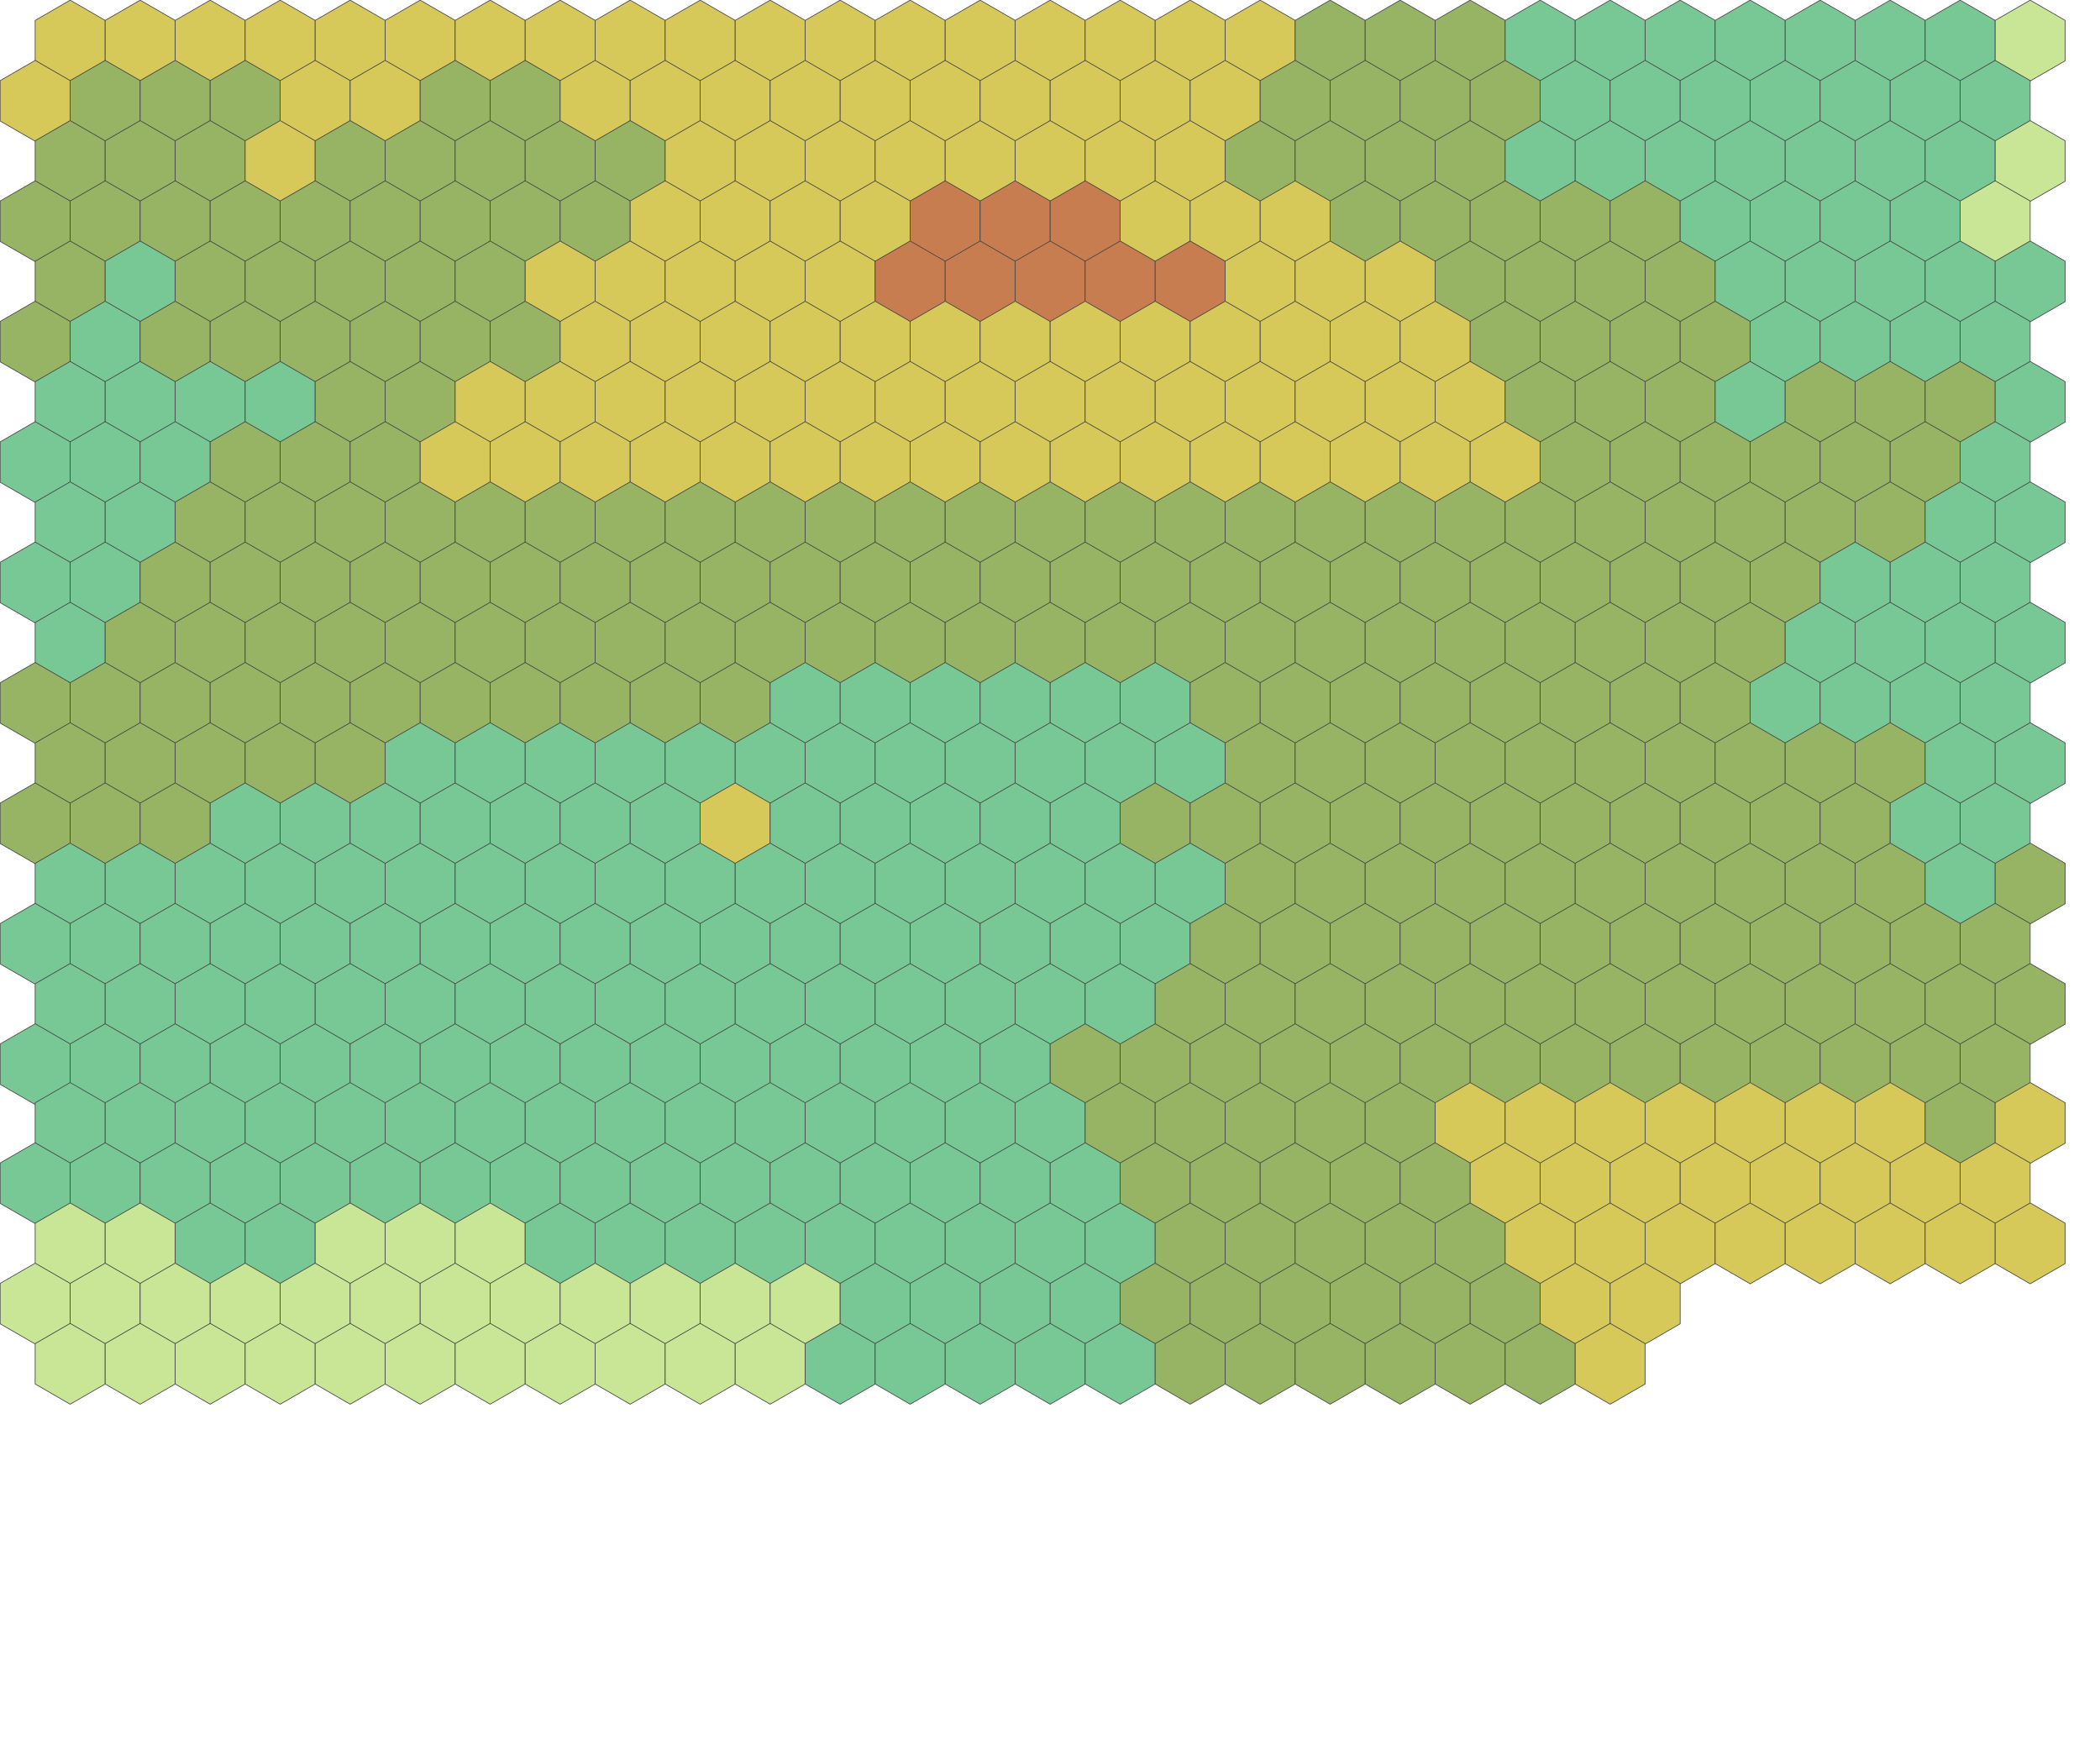 <svg xmlns="http://www.w3.org/2000/svg" xmlns:xlink="http://www.w3.org/1999/xlink" viewBox="0 0 3000 2500">
  <defs>
    <filter id="paper">
      <feTurbulence
        type="fractalNoise"
        baseFrequency="0.04"
        result="noise"
        numOctaves="5"
      />

      <feDiffuseLighting in="noise" surfaceScale="2" result="texture">
        <feDistantLight azimuth="45" elevation="75"/>
      </feDiffuseLighting>

      <feComposite
        in="SourceGraphic"
        in2="texture"
        operator="arithmetic"
        k1="1"
        k2="0"
        k3="0"
        k4="0"
      />
    </filter>

    <polygon
      id="level5"
      filter="url(#paper)"
      fill="rgb(200,125,80)"
      stroke="#444444"
      points="50.24,0.25 100.23,29.112 100.23,86.835 50.24,115.697 0.25,86.835 0.25,29.112 50.24,0.25"
    />

    <polygon
      id="level4"
      filter="url(#paper)"
      fill="rgb(215,200,90)"
      stroke="#444444"
      points="50.24,0.25 100.23,29.112 100.23,86.835 50.24,115.697 0.25,86.835 0.25,29.112 50.24,0.25"
    />

    <polygon
      id="level3"
      filter="url(#paper)"
      fill="rgb(150,180,100)"
      stroke="#444444"
      points="50.24,0.25 100.23,29.112 100.23,86.835 50.24,115.697 0.25,86.835 0.25,29.112 50.24,0.25"
    />

    <polygon
      id="level2"
      filter="url(#paper)"
      fill="rgb(120,200,150)"
      stroke="#444444"
      points="50.24,0.25 100.23,29.112 100.23,86.835 50.24,115.697 0.25,86.835 0.25,29.112 50.24,0.25"
    />

    <polygon
      id="level1"
      filter="url(#paper)"
      fill="rgb(200,230,150)"
      stroke="#444444"
      points="50.24,0.25 100.23,29.112 100.23,86.835 50.24,115.697 0.25,86.835 0.25,29.112 50.24,0.25"
    />
  </defs>

  <g id="row1">
    <use id="0129" xlink:href="#level4" transform="translate(50)"/>
    <use id="0128" xlink:href="#level4" transform="translate(150)"/>
    <use id="0127" xlink:href="#level4" transform="translate(250)"/>
    <use id="0126" xlink:href="#level4" transform="translate(350)"/>
    <use id="0125" xlink:href="#level4" transform="translate(450)"/>
    <use id="0124" xlink:href="#level4" transform="translate(550)"/>
    <use id="0123" xlink:href="#level4" transform="translate(650)"/>
    <use id="0122" xlink:href="#level4" transform="translate(750)"/>
    <use id="0121" xlink:href="#level4" transform="translate(850)"/>
    <use id="0120" xlink:href="#level4" transform="translate(950)"/>
    <use id="0119" xlink:href="#level4" transform="translate(1050)"/>
    <use id="0118" xlink:href="#level4" transform="translate(1150)"/>
    <use id="0117" xlink:href="#level4" transform="translate(1250)"/>
    <use id="0116" xlink:href="#level4" transform="translate(1350)"/>
    <use id="0115" xlink:href="#level4" transform="translate(1450)"/>
    <use id="0114" xlink:href="#level4" transform="translate(1550)"/>
    <use id="0113" xlink:href="#level4" transform="translate(1650)"/>
    <use id="0112" xlink:href="#level4" transform="translate(1750)"/>
    <use id="0111" xlink:href="#level3" transform="translate(1850)"/>
    <use id="0110" xlink:href="#level3" transform="translate(1950)"/>
    <use id="0109" xlink:href="#level3" transform="translate(2050)"/>
    <use id="0108" xlink:href="#level2" transform="translate(2150)"/>
    <use id="0107" xlink:href="#level2" transform="translate(2250)"/>
    <use id="0106" xlink:href="#level2" transform="translate(2350)"/>
    <use id="0105" xlink:href="#level2" transform="translate(2450)"/>
    <use id="0104" xlink:href="#level2" transform="translate(2550)"/>
    <use id="0103" xlink:href="#level2" transform="translate(2650)"/>
    <use id="0102" xlink:href="#level2" transform="translate(2750)"/>
    <use id="0101" xlink:href="#level1" transform="translate(2850)"/>
  </g>
  <g id="row2" transform="translate(0,86)">
    <use id="0229" xlink:href="#level4"/>
    <use id="0228" xlink:href="#level3" transform="translate(100)"/>
    <use id="0227" xlink:href="#level3" transform="translate(200)"/>
    <use id="0226" xlink:href="#level3" transform="translate(300)"/>
    <use id="0225" xlink:href="#level4" transform="translate(400)"/>
    <use id="0224" xlink:href="#level4" transform="translate(500)"/>
    <use id="0223" xlink:href="#level3" transform="translate(600)"/>
    <use id="0222" xlink:href="#level3" transform="translate(700)"/>
    <use id="0221" xlink:href="#level4" transform="translate(800)"/>
    <use id="0220" xlink:href="#level4" transform="translate(900)"/>
    <use id="0219" xlink:href="#level4" transform="translate(1000)"/>
    <use id="0218" xlink:href="#level4" transform="translate(1100)"/>
    <use id="0217" xlink:href="#level4" transform="translate(1200)"/>
    <use id="0216" xlink:href="#level4" transform="translate(1300)"/>
    <use id="0215" xlink:href="#level4" transform="translate(1400)"/>
    <use id="0214" xlink:href="#level4" transform="translate(1500)"/>
    <use id="0213" xlink:href="#level4" transform="translate(1600)"/>
    <use id="0212" xlink:href="#level4" transform="translate(1700)"/>
    <use id="0211" xlink:href="#level3" transform="translate(1800)"/>
    <use id="0210" xlink:href="#level3" transform="translate(1900)"/>
    <use id="0209" xlink:href="#level3" transform="translate(2000)"/>
    <use id="0208" xlink:href="#level3" transform="translate(2100)"/>
    <use id="0207" xlink:href="#level2" transform="translate(2200)"/>
    <use id="0206" xlink:href="#level2" transform="translate(2300)"/>
    <use id="0205" xlink:href="#level2" transform="translate(2400)"/>
    <use id="0204" xlink:href="#level2" transform="translate(2500)"/>
    <use id="0203" xlink:href="#level2" transform="translate(2600)"/>
    <use id="0202" xlink:href="#level2" transform="translate(2700)"/>
    <use id="0201" xlink:href="#level2" transform="translate(2800)"/>
  </g>
  <g id="row3" transform="translate(0,172)">
    <use id="0329" xlink:href="#level3" transform="translate(50)"/>
    <use id="0328" xlink:href="#level3" transform="translate(150)"/>
    <use id="0327" xlink:href="#level3" transform="translate(250)"/>
    <use id="0326" xlink:href="#level4" transform="translate(350)"/>
    <use id="0325" xlink:href="#level3" transform="translate(450)"/>
    <use id="0324" xlink:href="#level3" transform="translate(550)"/>
    <use id="0323" xlink:href="#level3" transform="translate(650)"/>
    <use id="0322" xlink:href="#level3" transform="translate(750)"/>
    <use id="0321" xlink:href="#level3" transform="translate(850)"/>
    <use id="0320" xlink:href="#level4" transform="translate(950)"/>
    <use id="0319" xlink:href="#level4" transform="translate(1050)"/>
    <use id="0318" xlink:href="#level4" transform="translate(1150)"/>
    <use id="0317" xlink:href="#level4" transform="translate(1250)"/>
    <use id="0316" xlink:href="#level4" transform="translate(1350)"/>
    <use id="0315" xlink:href="#level4" transform="translate(1450)"/>
    <use id="0314" xlink:href="#level4" transform="translate(1550)"/>
    <use id="0313" xlink:href="#level4" transform="translate(1650)"/>
    <use id="0312" xlink:href="#level3" transform="translate(1750)"/>
    <use id="0311" xlink:href="#level3" transform="translate(1850)"/>
    <use id="0310" xlink:href="#level3" transform="translate(1950)"/>
    <use id="0309" xlink:href="#level3" transform="translate(2050)"/>
    <use id="0308" xlink:href="#level2" transform="translate(2150)"/>
    <use id="0307" xlink:href="#level2" transform="translate(2250)"/>
    <use id="0306" xlink:href="#level2" transform="translate(2350)"/>
    <use id="0305" xlink:href="#level2" transform="translate(2450)"/>
    <use id="0304" xlink:href="#level2" transform="translate(2550)"/>
    <use id="0303" xlink:href="#level2" transform="translate(2650)"/>
    <use id="0302" xlink:href="#level2" transform="translate(2750)"/>
    <use id="0301" xlink:href="#level1" transform="translate(2850)"/>
  </g>
  <g id="row4" transform="translate(0,258)">
    <use id="0429" xlink:href="#level3"/>
    <use id="0428" xlink:href="#level3" transform="translate(100)"/>
    <use id="0427" xlink:href="#level3" transform="translate(200)"/>
    <use id="0426" xlink:href="#level3" transform="translate(300)"/>
    <use id="0425" xlink:href="#level3" transform="translate(400)"/>
    <use id="0424" xlink:href="#level3" transform="translate(500)"/>
    <use id="0423" xlink:href="#level3" transform="translate(600)"/>
    <use id="0422" xlink:href="#level3" transform="translate(700)"/>
    <use id="0421" xlink:href="#level3" transform="translate(800)"/>
    <use id="0420" xlink:href="#level4" transform="translate(900)"/>
    <use id="0419" xlink:href="#level4" transform="translate(1000)"/>
    <use id="0418" xlink:href="#level4" transform="translate(1100)"/>
    <use id="0417" xlink:href="#level4" transform="translate(1200)"/>
    <use id="0416" xlink:href="#level5" transform="translate(1300)"/>
    <use id="0415" xlink:href="#level5" transform="translate(1400)"/>
    <use id="0414" xlink:href="#level5" transform="translate(1500)"/>
    <use id="0413" xlink:href="#level4" transform="translate(1600)"/>
    <use id="0412" xlink:href="#level4" transform="translate(1700)"/>
    <use id="0411" xlink:href="#level4" transform="translate(1800)"/>
    <use id="0410" xlink:href="#level3" transform="translate(1900)"/>
    <use id="0409" xlink:href="#level3" transform="translate(2000)"/>
    <use id="0408" xlink:href="#level3" transform="translate(2100)"/>
    <use id="0407" xlink:href="#level3" transform="translate(2200)"/>
    <use id="0406" xlink:href="#level3" transform="translate(2300)"/>
    <use id="0405" xlink:href="#level2" transform="translate(2400)"/>
    <use id="0404" xlink:href="#level2" transform="translate(2500)"/>
    <use id="0403" xlink:href="#level2" transform="translate(2600)"/>
    <use id="0402" xlink:href="#level2" transform="translate(2700)"/>
    <use id="0401" xlink:href="#level1" transform="translate(2800)"/>
  </g>
  <g id="row5" transform="translate(0,344)">
    <use id="0529" xlink:href="#level3" transform="translate(50)"/>
    <use id="0528" xlink:href="#level2" transform="translate(150)"/>
    <use id="0527" xlink:href="#level3" transform="translate(250)"/>
    <use id="0526" xlink:href="#level3" transform="translate(350)"/>
    <use id="0525" xlink:href="#level3" transform="translate(450)"/>
    <use id="0524" xlink:href="#level3" transform="translate(550)"/>
    <use id="0523" xlink:href="#level3" transform="translate(650)"/>
    <use id="0522" xlink:href="#level4" transform="translate(750)"/>
    <use id="0521" xlink:href="#level4" transform="translate(850)"/>
    <use id="0520" xlink:href="#level4" transform="translate(950)"/>
    <use id="0519" xlink:href="#level4" transform="translate(1050)"/>
    <use id="0518" xlink:href="#level4" transform="translate(1150)"/>
    <use id="0517" xlink:href="#level5" transform="translate(1250)"/>
    <use id="0516" xlink:href="#level5" transform="translate(1350)"/>
    <use id="0515" xlink:href="#level5" transform="translate(1450)"/>
    <use id="0514" xlink:href="#level5" transform="translate(1550)"/>
    <use id="0513" xlink:href="#level5" transform="translate(1650)"/>
    <use id="0512" xlink:href="#level4" transform="translate(1750)"/>
    <use id="0511" xlink:href="#level4" transform="translate(1850)"/>
    <use id="0510" xlink:href="#level4" transform="translate(1950)"/>
    <use id="0509" xlink:href="#level3" transform="translate(2050)"/>
    <use id="0508" xlink:href="#level3" transform="translate(2150)"/>
    <use id="0507" xlink:href="#level3" transform="translate(2250)"/>
    <use id="0506" xlink:href="#level3" transform="translate(2350)"/>
    <use id="0505" xlink:href="#level2" transform="translate(2450)"/>
    <use id="0504" xlink:href="#level2" transform="translate(2550)"/>
    <use id="0503" xlink:href="#level2" transform="translate(2650)"/>
    <use id="0502" xlink:href="#level2" transform="translate(2750)"/>
    <use id="0501" xlink:href="#level2" transform="translate(2850)"/>
  </g>
  <g id="row6" transform="translate(0,430)">
    <use id="0629" xlink:href="#level3"/>
    <use id="0628" xlink:href="#level2" transform="translate(100)"/>
    <use id="0627" xlink:href="#level3" transform="translate(200)"/>
    <use id="0626" xlink:href="#level3" transform="translate(300)"/>
    <use id="0625" xlink:href="#level3" transform="translate(400)"/>
    <use id="0624" xlink:href="#level3" transform="translate(500)"/>
    <use id="0623" xlink:href="#level3" transform="translate(600)"/>
    <use id="0622" xlink:href="#level3" transform="translate(700)"/>
    <use id="0621" xlink:href="#level4" transform="translate(800)"/>
    <use id="0620" xlink:href="#level4" transform="translate(900)"/>
    <use id="0619" xlink:href="#level4" transform="translate(1000)"/>
    <use id="0618" xlink:href="#level4" transform="translate(1100)"/>
    <use id="0617" xlink:href="#level4" transform="translate(1200)"/>
    <use id="0616" xlink:href="#level4" transform="translate(1300)"/>
    <use id="0615" xlink:href="#level4" transform="translate(1400)"/>
    <use id="0614" xlink:href="#level4" transform="translate(1500)"/>
    <use id="0613" xlink:href="#level4" transform="translate(1600)"/>
    <use id="0612" xlink:href="#level4" transform="translate(1700)"/>
    <use id="0611" xlink:href="#level4" transform="translate(1800)"/>
    <use id="0610" xlink:href="#level4" transform="translate(1900)"/>
    <use id="0609" xlink:href="#level4" transform="translate(2000)"/>
    <use id="0608" xlink:href="#level3" transform="translate(2100)"/>
    <use id="0607" xlink:href="#level3" transform="translate(2200)"/>
    <use id="0606" xlink:href="#level3" transform="translate(2300)"/>
    <use id="0605" xlink:href="#level3" transform="translate(2400)"/>
    <use id="0604" xlink:href="#level2" transform="translate(2500)"/>
    <use id="0603" xlink:href="#level2" transform="translate(2600)"/>
    <use id="0602" xlink:href="#level2" transform="translate(2700)"/>
    <use id="0601" xlink:href="#level2" transform="translate(2800)"/>
  </g>
  <g id="row7" transform="translate(0,516)">
    <use id="0729" xlink:href="#level2" transform="translate(50)"/>
    <use id="0728" xlink:href="#level2" transform="translate(150)"/>
    <use id="0727" xlink:href="#level2" transform="translate(250)"/>
    <use id="0726" xlink:href="#level2" transform="translate(350)"/>
    <use id="0725" xlink:href="#level3" transform="translate(450)"/>
    <use id="0724" xlink:href="#level3" transform="translate(550)"/>
    <use id="0723" xlink:href="#level4" transform="translate(650)"/>
    <use id="0722" xlink:href="#level4" transform="translate(750)"/>
    <use id="0721" xlink:href="#level4" transform="translate(850)"/>
    <use id="0720" xlink:href="#level4" transform="translate(950)"/>
    <use id="0719" xlink:href="#level4" transform="translate(1050)"/>
    <use id="0718" xlink:href="#level4" transform="translate(1150)"/>
    <use id="0717" xlink:href="#level4" transform="translate(1250)"/>
    <use id="0716" xlink:href="#level4" transform="translate(1350)"/>
    <use id="0715" xlink:href="#level4" transform="translate(1450)"/>
    <use id="0714" xlink:href="#level4" transform="translate(1550)"/>
    <use id="0713" xlink:href="#level4" transform="translate(1650)"/>
    <use id="0712" xlink:href="#level4" transform="translate(1750)"/>
    <use id="0711" xlink:href="#level4" transform="translate(1850)"/>
    <use id="0710" xlink:href="#level4" transform="translate(1950)"/>
    <use id="0709" xlink:href="#level4" transform="translate(2050)"/>
    <use id="0708" xlink:href="#level3" transform="translate(2150)"/>
    <use id="0707" xlink:href="#level3" transform="translate(2250)"/>
    <use id="0706" xlink:href="#level3" transform="translate(2350)"/>
    <use id="0705" xlink:href="#level2" transform="translate(2450)"/>
    <use id="0704" xlink:href="#level3" transform="translate(2550)"/>
    <use id="0703" xlink:href="#level3" transform="translate(2650)"/>
    <use id="0702" xlink:href="#level3" transform="translate(2750)"/>
    <use id="0701" xlink:href="#level2" transform="translate(2850)"/>
  </g>
  <g id="row8" transform="translate(0,602)">
    <use id="0829" xlink:href="#level2"/>
    <use id="0828" xlink:href="#level2" transform="translate(100)"/>
    <use id="0827" xlink:href="#level2" transform="translate(200)"/>
    <use id="0826" xlink:href="#level3" transform="translate(300)"/>
    <use id="0825" xlink:href="#level3" transform="translate(400)"/>
    <use id="0824" xlink:href="#level3" transform="translate(500)"/>
    <use id="0823" xlink:href="#level4" transform="translate(600)"/>
    <use id="0822" xlink:href="#level4" transform="translate(700)"/>
    <use id="0821" xlink:href="#level4" transform="translate(800)"/>
    <use id="0820" xlink:href="#level4" transform="translate(900)"/>
    <use id="0819" xlink:href="#level4" transform="translate(1000)"/>
    <use id="0818" xlink:href="#level4" transform="translate(1100)"/>
    <use id="0817" xlink:href="#level4" transform="translate(1200)"/>
    <use id="0816" xlink:href="#level4" transform="translate(1300)"/>
    <use id="0815" xlink:href="#level4" transform="translate(1400)"/>
    <use id="0814" xlink:href="#level4" transform="translate(1500)"/>
    <use id="0813" xlink:href="#level4" transform="translate(1600)"/>
    <use id="0812" xlink:href="#level4" transform="translate(1700)"/>
    <use id="0811" xlink:href="#level4" transform="translate(1800)"/>
    <use id="0810" xlink:href="#level4" transform="translate(1900)"/>
    <use id="0809" xlink:href="#level4" transform="translate(2000)"/>
    <use id="0808" xlink:href="#level4" transform="translate(2100)"/>
    <use id="0807" xlink:href="#level3" transform="translate(2200)"/>
    <use id="0806" xlink:href="#level3" transform="translate(2300)"/>
    <use id="0805" xlink:href="#level3" transform="translate(2400)"/>
    <use id="0804" xlink:href="#level3" transform="translate(2500)"/>
    <use id="0803" xlink:href="#level3" transform="translate(2600)"/>
    <use id="0802" xlink:href="#level3" transform="translate(2700)"/>
    <use id="0801" xlink:href="#level2" transform="translate(2800)"/>
  </g>
  <g id="row9" transform="translate(0,688)">
    <use id="0929" xlink:href="#level2" transform="translate(50)"/>
    <use id="0928" xlink:href="#level2" transform="translate(150)"/>
    <use id="0927" xlink:href="#level3" transform="translate(250)"/>
    <use id="0926" xlink:href="#level3" transform="translate(350)"/>
    <use id="0925" xlink:href="#level3" transform="translate(450)"/>
    <use id="0924" xlink:href="#level3" transform="translate(550)"/>
    <use id="0923" xlink:href="#level3" transform="translate(650)"/>
    <use id="0922" xlink:href="#level3" transform="translate(750)"/>
    <use id="0921" xlink:href="#level3" transform="translate(850)"/>
    <use id="0920" xlink:href="#level3" transform="translate(950)"/>
    <use id="0919" xlink:href="#level3" transform="translate(1050)"/>
    <use id="0918" xlink:href="#level3" transform="translate(1150)"/>
    <use id="0917" xlink:href="#level3" transform="translate(1250)"/>
    <use id="0916" xlink:href="#level3" transform="translate(1350)"/>
    <use id="0915" xlink:href="#level3" transform="translate(1450)"/>
    <use id="0914" xlink:href="#level3" transform="translate(1550)"/>
    <use id="0913" xlink:href="#level3" transform="translate(1650)"/>
    <use id="0912" xlink:href="#level3" transform="translate(1750)"/>
    <use id="0911" xlink:href="#level3" transform="translate(1850)"/>
    <use id="0910" xlink:href="#level3" transform="translate(1950)"/>
    <use id="0909" xlink:href="#level3" transform="translate(2050)"/>
    <use id="0908" xlink:href="#level3" transform="translate(2150)"/>
    <use id="0907" xlink:href="#level3" transform="translate(2250)"/>
    <use id="0906" xlink:href="#level3" transform="translate(2350)"/>
    <use id="0905" xlink:href="#level3" transform="translate(2450)"/>
    <use id="0904" xlink:href="#level3" transform="translate(2550)"/>
    <use id="0903" xlink:href="#level3" transform="translate(2650)"/>
    <use id="0902" xlink:href="#level2" transform="translate(2750)"/>
    <use id="0901" xlink:href="#level2" transform="translate(2850)"/>
  </g>
  <g id="row10" transform="translate(0,774)">
    <use id="1029" xlink:href="#level2"/>
    <use id="1028" xlink:href="#level2" transform="translate(100)"/>
    <use id="1027" xlink:href="#level3" transform="translate(200)"/>
    <use id="1026" xlink:href="#level3" transform="translate(300)"/>
    <use id="1025" xlink:href="#level3" transform="translate(400)"/>
    <use id="1024" xlink:href="#level3" transform="translate(500)"/>
    <use id="1023" xlink:href="#level3" transform="translate(600)"/>
    <use id="1022" xlink:href="#level3" transform="translate(700)"/>
    <use id="1021" xlink:href="#level3" transform="translate(800)"/>
    <use id="1020" xlink:href="#level3" transform="translate(900)"/>
    <use id="1019" xlink:href="#level3" transform="translate(1000)"/>
    <use id="1018" xlink:href="#level3" transform="translate(1100)"/>
    <use id="1017" xlink:href="#level3" transform="translate(1200)"/>
    <use id="1016" xlink:href="#level3" transform="translate(1300)"/>
    <use id="1015" xlink:href="#level3" transform="translate(1400)"/>
    <use id="1014" xlink:href="#level3" transform="translate(1500)"/>
    <use id="1013" xlink:href="#level3" transform="translate(1600)"/>
    <use id="1012" xlink:href="#level3" transform="translate(1700)"/>
    <use id="1011" xlink:href="#level3" transform="translate(1800)"/>
    <use id="1010" xlink:href="#level3" transform="translate(1900)"/>
    <use id="1009" xlink:href="#level3" transform="translate(2000)"/>
    <use id="1008" xlink:href="#level3" transform="translate(2100)"/>
    <use id="1007" xlink:href="#level3" transform="translate(2200)"/>
    <use id="1006" xlink:href="#level3" transform="translate(2300)"/>
    <use id="1005" xlink:href="#level3" transform="translate(2400)"/>
    <use id="1004" xlink:href="#level3" transform="translate(2500)"/>
    <use id="1003" xlink:href="#level2" transform="translate(2600)"/>
    <use id="1002" xlink:href="#level2" transform="translate(2700)"/>
    <use id="1001" xlink:href="#level2" transform="translate(2800)"/>
  </g>
  <g id="row11" transform="translate(0,860)">
    <use id="1129" xlink:href="#level2" transform="translate(50)"/>
    <use id="1128" xlink:href="#level3" transform="translate(150)"/>
    <use id="1127" xlink:href="#level3" transform="translate(250)"/>
    <use id="1126" xlink:href="#level3" transform="translate(350)"/>
    <use id="1125" xlink:href="#level3" transform="translate(450)"/>
    <use id="1124" xlink:href="#level3" transform="translate(550)"/>
    <use id="1123" xlink:href="#level3" transform="translate(650)"/>
    <use id="1122" xlink:href="#level3" transform="translate(750)"/>
    <use id="1121" xlink:href="#level3" transform="translate(850)"/>
    <use id="1120" xlink:href="#level3" transform="translate(950)"/>
    <use id="1119" xlink:href="#level3" transform="translate(1050)"/>
    <use id="1118" xlink:href="#level3" transform="translate(1150)"/>
    <use id="1117" xlink:href="#level3" transform="translate(1250)"/>
    <use id="1116" xlink:href="#level3" transform="translate(1350)"/>
    <use id="1115" xlink:href="#level3" transform="translate(1450)"/>
    <use id="1114" xlink:href="#level3" transform="translate(1550)"/>
    <use id="1113" xlink:href="#level3" transform="translate(1650)"/>
    <use id="1112" xlink:href="#level3" transform="translate(1750)"/>
    <use id="1111" xlink:href="#level3" transform="translate(1850)"/>
    <use id="1110" xlink:href="#level3" transform="translate(1950)"/>
    <use id="1109" xlink:href="#level3" transform="translate(2050)"/>
    <use id="1108" xlink:href="#level3" transform="translate(2150)"/>
    <use id="1107" xlink:href="#level3" transform="translate(2250)"/>
    <use id="1106" xlink:href="#level3" transform="translate(2350)"/>
    <use id="1105" xlink:href="#level3" transform="translate(2450)"/>
    <use id="1104" xlink:href="#level2" transform="translate(2550)"/>
    <use id="1103" xlink:href="#level2" transform="translate(2650)"/>
    <use id="1102" xlink:href="#level2" transform="translate(2750)"/>
    <use id="1101" xlink:href="#level2" transform="translate(2850)"/>
  </g>
  <g id="row12" transform="translate(0,946)">
    <use id="1229" xlink:href="#level3"/>
    <use id="1228" xlink:href="#level3" transform="translate(100)"/>
    <use id="1227" xlink:href="#level3" transform="translate(200)"/>
    <use id="1226" xlink:href="#level3" transform="translate(300)"/>
    <use id="1225" xlink:href="#level3" transform="translate(400)"/>
    <use id="1224" xlink:href="#level3" transform="translate(500)"/>
    <use id="1223" xlink:href="#level3" transform="translate(600)"/>
    <use id="1222" xlink:href="#level3" transform="translate(700)"/>
    <use id="1221" xlink:href="#level3" transform="translate(800)"/>
    <use id="1220" xlink:href="#level3" transform="translate(900)"/>
    <use id="1219" xlink:href="#level3" transform="translate(1000)"/>
    <use id="1218" xlink:href="#level2" transform="translate(1100)"/>
    <use id="1217" xlink:href="#level2" transform="translate(1200)"/>
    <use id="1216" xlink:href="#level2" transform="translate(1300)"/>
    <use id="1215" xlink:href="#level2" transform="translate(1400)"/>
    <use id="1214" xlink:href="#level2" transform="translate(1500)"/>
    <use id="1213" xlink:href="#level2" transform="translate(1600)"/>
    <use id="1212" xlink:href="#level3" transform="translate(1700)"/>
    <use id="1211" xlink:href="#level3" transform="translate(1800)"/>
    <use id="1210" xlink:href="#level3" transform="translate(1900)"/>
    <use id="1209" xlink:href="#level3" transform="translate(2000)"/>
    <use id="1208" xlink:href="#level3" transform="translate(2100)"/>
    <use id="1207" xlink:href="#level3" transform="translate(2200)"/>
    <use id="1206" xlink:href="#level3" transform="translate(2300)"/>
    <use id="1205" xlink:href="#level3" transform="translate(2400)"/>
    <use id="1204" xlink:href="#level2" transform="translate(2500)"/>
    <use id="1203" xlink:href="#level2" transform="translate(2600)"/>
    <use id="1202" xlink:href="#level2" transform="translate(2700)"/>
    <use id="1201" xlink:href="#level2" transform="translate(2800)"/>
  </g>
  <g id="row13" transform="translate(0,1032)">
    <use id="1329" xlink:href="#level3" transform="translate(50)"/>
    <use id="1328" xlink:href="#level3" transform="translate(150)"/>
    <use id="1327" xlink:href="#level3" transform="translate(250)"/>
    <use id="1326" xlink:href="#level3" transform="translate(350)"/>
    <use id="1325" xlink:href="#level3" transform="translate(450)"/>
    <use id="1324" xlink:href="#level2" transform="translate(550)"/>
    <use id="1323" xlink:href="#level2" transform="translate(650)"/>
    <use id="1322" xlink:href="#level2" transform="translate(750)"/>
    <use id="1321" xlink:href="#level2" transform="translate(850)"/>
    <use id="1320" xlink:href="#level2" transform="translate(950)"/>
    <use id="1319" xlink:href="#level2" transform="translate(1050)"/>
    <use id="1318" xlink:href="#level2" transform="translate(1150)"/>
    <use id="1317" xlink:href="#level2" transform="translate(1250)"/>
    <use id="1316" xlink:href="#level2" transform="translate(1350)"/>
    <use id="1315" xlink:href="#level2" transform="translate(1450)"/>
    <use id="1314" xlink:href="#level2" transform="translate(1550)"/>
    <use id="1313" xlink:href="#level2" transform="translate(1650)"/>
    <use id="1312" xlink:href="#level3" transform="translate(1750)"/>
    <use id="1311" xlink:href="#level3" transform="translate(1850)"/>
    <use id="1310" xlink:href="#level3" transform="translate(1950)"/>
    <use id="1309" xlink:href="#level3" transform="translate(2050)"/>
    <use id="1308" xlink:href="#level3" transform="translate(2150)"/>
    <use id="1307" xlink:href="#level3" transform="translate(2250)"/>
    <use id="1306" xlink:href="#level3" transform="translate(2350)"/>
    <use id="1305" xlink:href="#level3" transform="translate(2450)"/>
    <use id="1304" xlink:href="#level3" transform="translate(2550)"/>
    <use id="1303" xlink:href="#level3" transform="translate(2650)"/>
    <use id="1302" xlink:href="#level2" transform="translate(2750)"/>
    <use id="1301" xlink:href="#level2" transform="translate(2850)"/>
  </g>
  <g id="row14" transform="translate(0,1118)">
    <use id="1429" xlink:href="#level3"/>
    <use id="1428" xlink:href="#level3" transform="translate(100)"/>
    <use id="1427" xlink:href="#level3" transform="translate(200)"/>
    <use id="1426" xlink:href="#level2" transform="translate(300)"/>
    <use id="1425" xlink:href="#level2" transform="translate(400)"/>
    <use id="1424" xlink:href="#level2" transform="translate(500)"/>
    <use id="1423" xlink:href="#level2" transform="translate(600)"/>
    <use id="1422" xlink:href="#level2" transform="translate(700)"/>
    <use id="1421" xlink:href="#level2" transform="translate(800)"/>
    <use id="1420" xlink:href="#level2" transform="translate(900)"/>
    <use id="1419" xlink:href="#level4" transform="translate(1000)"/>
    <use id="1418" xlink:href="#level2" transform="translate(1100)"/>
    <use id="1417" xlink:href="#level2" transform="translate(1200)"/>
    <use id="1416" xlink:href="#level2" transform="translate(1300)"/>
    <use id="1415" xlink:href="#level2" transform="translate(1400)"/>
    <use id="1414" xlink:href="#level2" transform="translate(1500)"/>
    <use id="1413" xlink:href="#level3" transform="translate(1600)"/>
    <use id="1412" xlink:href="#level3" transform="translate(1700)"/>
    <use id="1411" xlink:href="#level3" transform="translate(1800)"/>
    <use id="1410" xlink:href="#level3" transform="translate(1900)"/>
    <use id="1409" xlink:href="#level3" transform="translate(2000)"/>
    <use id="1408" xlink:href="#level3" transform="translate(2100)"/>
    <use id="1407" xlink:href="#level3" transform="translate(2200)"/>
    <use id="1406" xlink:href="#level3" transform="translate(2300)"/>
    <use id="1405" xlink:href="#level3" transform="translate(2400)"/>
    <use id="1404" xlink:href="#level3" transform="translate(2500)"/>
    <use id="1403" xlink:href="#level3" transform="translate(2600)"/>
    <use id="1402" xlink:href="#level2" transform="translate(2700)"/>
    <use id="1401" xlink:href="#level2" transform="translate(2800)"/>
  </g>
  <g id="row15" transform="translate(0,1204)">
    <use id="1529" xlink:href="#level2" transform="translate(50)"/>
    <use id="1528" xlink:href="#level2" transform="translate(150)"/>
    <use id="1527" xlink:href="#level2" transform="translate(250)"/>
    <use id="1526" xlink:href="#level2" transform="translate(350)"/>
    <use id="1525" xlink:href="#level2" transform="translate(450)"/>
    <use id="1524" xlink:href="#level2" transform="translate(550)"/>
    <use id="1523" xlink:href="#level2" transform="translate(650)"/>
    <use id="1522" xlink:href="#level2" transform="translate(750)"/>
    <use id="1521" xlink:href="#level2" transform="translate(850)"/>
    <use id="1520" xlink:href="#level2" transform="translate(950)"/>
    <use id="1519" xlink:href="#level2" transform="translate(1050)"/>
    <use id="1518" xlink:href="#level2" transform="translate(1150)"/>
    <use id="1517" xlink:href="#level2" transform="translate(1250)"/>
    <use id="1516" xlink:href="#level2" transform="translate(1350)"/>
    <use id="1515" xlink:href="#level2" transform="translate(1450)"/>
    <use id="1514" xlink:href="#level2" transform="translate(1550)"/>
    <use id="1513" xlink:href="#level2" transform="translate(1650)"/>
    <use id="1512" xlink:href="#level3" transform="translate(1750)"/>
    <use id="1511" xlink:href="#level3" transform="translate(1850)"/>
    <use id="1510" xlink:href="#level3" transform="translate(1950)"/>
    <use id="1509" xlink:href="#level3" transform="translate(2050)"/>
    <use id="1508" xlink:href="#level3" transform="translate(2150)"/>
    <use id="1507" xlink:href="#level3" transform="translate(2250)"/>
    <use id="1506" xlink:href="#level3" transform="translate(2350)"/>
    <use id="1505" xlink:href="#level3" transform="translate(2450)"/>
    <use id="1504" xlink:href="#level3" transform="translate(2550)"/>
    <use id="1503" xlink:href="#level3" transform="translate(2650)"/>
    <use id="1502" xlink:href="#level2" transform="translate(2750)"/>
    <use id="1501" xlink:href="#level3" transform="translate(2850)"/>
  </g>
  <g id="row16" transform="translate(0,1290)">
    <use id="1629" xlink:href="#level2"/>
    <use id="1628" xlink:href="#level2" transform="translate(100)"/>
    <use id="1627" xlink:href="#level2" transform="translate(200)"/>
    <use id="1626" xlink:href="#level2" transform="translate(300)"/>
    <use id="1625" xlink:href="#level2" transform="translate(400)"/>
    <use id="1624" xlink:href="#level2" transform="translate(500)"/>
    <use id="1623" xlink:href="#level2" transform="translate(600)"/>
    <use id="1622" xlink:href="#level2" transform="translate(700)"/>
    <use id="1621" xlink:href="#level2" transform="translate(800)"/>
    <use id="1620" xlink:href="#level2" transform="translate(900)"/>
    <use id="1619" xlink:href="#level2" transform="translate(1000)"/>
    <use id="1618" xlink:href="#level2" transform="translate(1100)"/>
    <use id="1617" xlink:href="#level2" transform="translate(1200)"/>
    <use id="1616" xlink:href="#level2" transform="translate(1300)"/>
    <use id="1615" xlink:href="#level2" transform="translate(1400)"/>
    <use id="1614" xlink:href="#level2" transform="translate(1500)"/>
    <use id="1613" xlink:href="#level2" transform="translate(1600)"/>
    <use id="1612" xlink:href="#level3" transform="translate(1700)"/>
    <use id="1611" xlink:href="#level3" transform="translate(1800)"/>
    <use id="1610" xlink:href="#level3" transform="translate(1900)"/>
    <use id="1609" xlink:href="#level3" transform="translate(2000)"/>
    <use id="1608" xlink:href="#level3" transform="translate(2100)"/>
    <use id="1607" xlink:href="#level3" transform="translate(2200)"/>
    <use id="1606" xlink:href="#level3" transform="translate(2300)"/>
    <use id="1605" xlink:href="#level3" transform="translate(2400)"/>
    <use id="1604" xlink:href="#level3" transform="translate(2500)"/>
    <use id="1603" xlink:href="#level3" transform="translate(2600)"/>
    <use id="1602" xlink:href="#level3" transform="translate(2700)"/>
    <use id="1601" xlink:href="#level3" transform="translate(2800)"/>
  </g>
  <g id="row17" transform="translate(0,1376)">
    <use id="1729" xlink:href="#level2" transform="translate(50)"/>
    <use id="1728" xlink:href="#level2" transform="translate(150)"/>
    <use id="1727" xlink:href="#level2" transform="translate(250)"/>
    <use id="1726" xlink:href="#level2" transform="translate(350)"/>
    <use id="1725" xlink:href="#level2" transform="translate(450)"/>
    <use id="1724" xlink:href="#level2" transform="translate(550)"/>
    <use id="1723" xlink:href="#level2" transform="translate(650)"/>
    <use id="1722" xlink:href="#level2" transform="translate(750)"/>
    <use id="1721" xlink:href="#level2" transform="translate(850)"/>
    <use id="1720" xlink:href="#level2" transform="translate(950)"/>
    <use id="1719" xlink:href="#level2" transform="translate(1050)"/>
    <use id="1718" xlink:href="#level2" transform="translate(1150)"/>
    <use id="1717" xlink:href="#level2" transform="translate(1250)"/>
    <use id="1716" xlink:href="#level2" transform="translate(1350)"/>
    <use id="1715" xlink:href="#level2" transform="translate(1450)"/>
    <use id="1714" xlink:href="#level2" transform="translate(1550)"/>
    <use id="1713" xlink:href="#level3" transform="translate(1650)"/>
    <use id="1712" xlink:href="#level3" transform="translate(1750)"/>
    <use id="1711" xlink:href="#level3" transform="translate(1850)"/>
    <use id="1710" xlink:href="#level3" transform="translate(1950)"/>
    <use id="1709" xlink:href="#level3" transform="translate(2050)"/>
    <use id="1708" xlink:href="#level3" transform="translate(2150)"/>
    <use id="1707" xlink:href="#level3" transform="translate(2250)"/>
    <use id="1706" xlink:href="#level3" transform="translate(2350)"/>
    <use id="1705" xlink:href="#level3" transform="translate(2450)"/>
    <use id="1704" xlink:href="#level3" transform="translate(2550)"/>
    <use id="1703" xlink:href="#level3" transform="translate(2650)"/>
    <use id="1702" xlink:href="#level3" transform="translate(2750)"/>
    <use id="1701" xlink:href="#level3" transform="translate(2850)"/>
  </g>
  <g id="row18" transform="translate(0,1462)">
    <use id="1829" xlink:href="#level2"/>
    <use id="1828" xlink:href="#level2" transform="translate(100)"/>
    <use id="1827" xlink:href="#level2" transform="translate(200)"/>
    <use id="1826" xlink:href="#level2" transform="translate(300)"/>
    <use id="1825" xlink:href="#level2" transform="translate(400)"/>
    <use id="1824" xlink:href="#level2" transform="translate(500)"/>
    <use id="1823" xlink:href="#level2" transform="translate(600)"/>
    <use id="1822" xlink:href="#level2" transform="translate(700)"/>
    <use id="1821" xlink:href="#level2" transform="translate(800)"/>
    <use id="1820" xlink:href="#level2" transform="translate(900)"/>
    <use id="1819" xlink:href="#level2" transform="translate(1000)"/>
    <use id="1818" xlink:href="#level2" transform="translate(1100)"/>
    <use id="1817" xlink:href="#level2" transform="translate(1200)"/>
    <use id="1816" xlink:href="#level2" transform="translate(1300)"/>
    <use id="1815" xlink:href="#level2" transform="translate(1400)"/>
    <use id="1814" xlink:href="#level3" transform="translate(1500)"/>
    <use id="1813" xlink:href="#level3" transform="translate(1600)"/>
    <use id="1812" xlink:href="#level3" transform="translate(1700)"/>
    <use id="1811" xlink:href="#level3" transform="translate(1800)"/>
    <use id="1810" xlink:href="#level3" transform="translate(1900)"/>
    <use id="1809" xlink:href="#level3" transform="translate(2000)"/>
    <use id="1808" xlink:href="#level3" transform="translate(2100)"/>
    <use id="1807" xlink:href="#level3" transform="translate(2200)"/>
    <use id="1806" xlink:href="#level3" transform="translate(2300)"/>
    <use id="1805" xlink:href="#level3" transform="translate(2400)"/>
    <use id="1804" xlink:href="#level3" transform="translate(2500)"/>
    <use id="1803" xlink:href="#level3" transform="translate(2600)"/>
    <use id="1802" xlink:href="#level3" transform="translate(2700)"/>
    <use id="1801" xlink:href="#level3" transform="translate(2800)"/>
  </g>
  <g id="row19" transform="translate(0,1546)">
    <use id="1929" xlink:href="#level2" transform="translate(50)"/>
    <use id="1928" xlink:href="#level2" transform="translate(150)"/>
    <use id="1927" xlink:href="#level2" transform="translate(250)"/>
    <use id="1926" xlink:href="#level2" transform="translate(350)"/>
    <use id="1925" xlink:href="#level2" transform="translate(450)"/>
    <use id="1924" xlink:href="#level2" transform="translate(550)"/>
    <use id="1923" xlink:href="#level2" transform="translate(650)"/>
    <use id="1922" xlink:href="#level2" transform="translate(750)"/>
    <use id="1921" xlink:href="#level2" transform="translate(850)"/>
    <use id="1920" xlink:href="#level2" transform="translate(950)"/>
    <use id="1919" xlink:href="#level2" transform="translate(1050)"/>
    <use id="1918" xlink:href="#level2" transform="translate(1150)"/>
    <use id="1917" xlink:href="#level2" transform="translate(1250)"/>
    <use id="1916" xlink:href="#level2" transform="translate(1350)"/>
    <use id="1915" xlink:href="#level2" transform="translate(1450)"/>
    <use id="1914" xlink:href="#level3" transform="translate(1550)"/>
    <use id="1913" xlink:href="#level3" transform="translate(1650)"/>
    <use id="1912" xlink:href="#level3" transform="translate(1750)"/>
    <use id="1911" xlink:href="#level3" transform="translate(1850)"/>
    <use id="1910" xlink:href="#level3" transform="translate(1950)"/>
    <use id="1909" xlink:href="#level4" transform="translate(2050)"/>
    <use id="1908" xlink:href="#level4" transform="translate(2150)"/>
    <use id="1907" xlink:href="#level4" transform="translate(2250)"/>
    <use id="1906" xlink:href="#level4" transform="translate(2350)"/>
    <use id="1905" xlink:href="#level4" transform="translate(2450)"/>
    <use id="1904" xlink:href="#level4" transform="translate(2550)"/>
    <use id="1903" xlink:href="#level4" transform="translate(2650)"/>
    <use id="1902" xlink:href="#level3" transform="translate(2750)"/>
    <use id="1901" xlink:href="#level4" transform="translate(2850)"/>
  </g>
  <g id="row20" transform="translate(0,1632)">
    <use id="2029" xlink:href="#level2"/>
    <use id="2028" xlink:href="#level2" transform="translate(100)"/>
    <use id="2027" xlink:href="#level2" transform="translate(200)"/>
    <use id="2026" xlink:href="#level2" transform="translate(300)"/>
    <use id="2025" xlink:href="#level2" transform="translate(400)"/>
    <use id="2024" xlink:href="#level2" transform="translate(500)"/>
    <use id="2023" xlink:href="#level2" transform="translate(600)"/>
    <use id="2022" xlink:href="#level2" transform="translate(700)"/>
    <use id="2021" xlink:href="#level2" transform="translate(800)"/>
    <use id="2020" xlink:href="#level2" transform="translate(900)"/>
    <use id="2019" xlink:href="#level2" transform="translate(1000)"/>
    <use id="2018" xlink:href="#level2" transform="translate(1100)"/>
    <use id="2017" xlink:href="#level2" transform="translate(1200)"/>
    <use id="2016" xlink:href="#level2" transform="translate(1300)"/>
    <use id="2015" xlink:href="#level2" transform="translate(1400)"/>
    <use id="2014" xlink:href="#level2" transform="translate(1500)"/>
    <use id="2013" xlink:href="#level3" transform="translate(1600)"/>
    <use id="2012" xlink:href="#level3" transform="translate(1700)"/>
    <use id="2011" xlink:href="#level3" transform="translate(1800)"/>
    <use id="2010" xlink:href="#level3" transform="translate(1900)"/>
    <use id="2009" xlink:href="#level3" transform="translate(2000)"/>
    <use id="2008" xlink:href="#level4" transform="translate(2100)"/>
    <use id="2007" xlink:href="#level4" transform="translate(2200)"/>
    <use id="2006" xlink:href="#level4" transform="translate(2300)"/>
    <use id="2005" xlink:href="#level4" transform="translate(2400)"/>
    <use id="2004" xlink:href="#level4" transform="translate(2500)"/>
    <use id="2003" xlink:href="#level4" transform="translate(2600)"/>
    <use id="2002" xlink:href="#level4" transform="translate(2700)"/>
    <use id="2001" xlink:href="#level4" transform="translate(2800)"/>
  </g>
  <g id="row21" transform="translate(0,1718)">
    <use id="2129" xlink:href="#level1" transform="translate(50)"/>
    <use id="2128" xlink:href="#level1" transform="translate(150)"/>
    <use id="2127" xlink:href="#level2" transform="translate(250)"/>
    <use id="2126" xlink:href="#level2" transform="translate(350)"/>
    <use id="2125" xlink:href="#level1" transform="translate(450)"/>
    <use id="2124" xlink:href="#level1" transform="translate(550)"/>
    <use id="2123" xlink:href="#level1" transform="translate(650)"/>
    <use id="2122" xlink:href="#level2" transform="translate(750)"/>
    <use id="2121" xlink:href="#level2" transform="translate(850)"/>
    <use id="2120" xlink:href="#level2" transform="translate(950)"/>
    <use id="2119" xlink:href="#level2" transform="translate(1050)"/>
    <use id="2118" xlink:href="#level2" transform="translate(1150)"/>
    <use id="2117" xlink:href="#level2" transform="translate(1250)"/>
    <use id="2116" xlink:href="#level2" transform="translate(1350)"/>
    <use id="2115" xlink:href="#level2" transform="translate(1450)"/>
    <use id="2114" xlink:href="#level2" transform="translate(1550)"/>
    <use id="2113" xlink:href="#level3" transform="translate(1650)"/>
    <use id="2112" xlink:href="#level3" transform="translate(1750)"/>
    <use id="2111" xlink:href="#level3" transform="translate(1850)"/>
    <use id="2110" xlink:href="#level3" transform="translate(1950)"/>
    <use id="2109" xlink:href="#level3" transform="translate(2050)"/>
    <use id="2108" xlink:href="#level4" transform="translate(2150)"/>
    <use id="2107" xlink:href="#level4" transform="translate(2250)"/>
    <use id="2106" xlink:href="#level4" transform="translate(2350)"/>
    <use id="2105" xlink:href="#level4" transform="translate(2450)"/>
    <use id="2104" xlink:href="#level4" transform="translate(2550)"/>
    <use id="2103" xlink:href="#level4" transform="translate(2650)"/>
    <use id="2102" xlink:href="#level4" transform="translate(2750)"/>
    <use id="2101" xlink:href="#level4" transform="translate(2850)"/>
  </g>
  <g id="row22" transform="translate(0,1804)">
    <use id="2229" xlink:href="#level1"/>
    <use id="2228" xlink:href="#level1" transform="translate(100)"/>
    <use id="2227" xlink:href="#level1" transform="translate(200)"/>
    <use id="2226" xlink:href="#level1" transform="translate(300)"/>
    <use id="2225" xlink:href="#level1" transform="translate(400)"/>
    <use id="2224" xlink:href="#level1" transform="translate(500)"/>
    <use id="2223" xlink:href="#level1" transform="translate(600)"/>
    <use id="2222" xlink:href="#level1" transform="translate(700)"/>
    <use id="2221" xlink:href="#level1" transform="translate(800)"/>
    <use id="2220" xlink:href="#level1" transform="translate(900)"/>
    <use id="2219" xlink:href="#level1" transform="translate(1000)"/>
    <use id="2218" xlink:href="#level1" transform="translate(1100)"/>
    <use id="2217" xlink:href="#level2" transform="translate(1200)"/>
    <use id="2216" xlink:href="#level2" transform="translate(1300)"/>
    <use id="2215" xlink:href="#level2" transform="translate(1400)"/>
    <use id="2214" xlink:href="#level2" transform="translate(1500)"/>
    <use id="2213" xlink:href="#level3" transform="translate(1600)"/>
    <use id="2212" xlink:href="#level3" transform="translate(1700)"/>
    <use id="2211" xlink:href="#level3" transform="translate(1800)"/>
    <use id="2210" xlink:href="#level3" transform="translate(1900)"/>
    <use id="2209" xlink:href="#level3" transform="translate(2000)"/>
    <use id="2208" xlink:href="#level3" transform="translate(2100)"/>
    <use id="2207" xlink:href="#level4" transform="translate(2200)"/>
    <use id="2206" xlink:href="#level4" transform="translate(2300)"/>
  </g>
  <g id="row23" transform="translate(0,1890)">
    <use id="2329" xlink:href="#level1" transform="translate(50)"/>
    <use id="2328" xlink:href="#level1" transform="translate(150)"/>
    <use id="2327" xlink:href="#level1" transform="translate(250)"/>
    <use id="2326" xlink:href="#level1" transform="translate(350)"/>
    <use id="2325" xlink:href="#level1" transform="translate(450)"/>
    <use id="2324" xlink:href="#level1" transform="translate(550)"/>
    <use id="2323" xlink:href="#level1" transform="translate(650)"/>
    <use id="2322" xlink:href="#level1" transform="translate(750)"/>
    <use id="2321" xlink:href="#level1" transform="translate(850)"/>
    <use id="2320" xlink:href="#level1" transform="translate(950)"/>
    <use id="2319" xlink:href="#level1" transform="translate(1050)"/>
    <use id="2318" xlink:href="#level2" transform="translate(1150)"/>
    <use id="2317" xlink:href="#level2" transform="translate(1250)"/>
    <use id="2316" xlink:href="#level2" transform="translate(1350)"/>
    <use id="2315" xlink:href="#level2" transform="translate(1450)"/>
    <use id="2314" xlink:href="#level2" transform="translate(1550)"/>
    <use id="2313" xlink:href="#level3" transform="translate(1650)"/>
    <use id="2312" xlink:href="#level3" transform="translate(1750)"/>
    <use id="2311" xlink:href="#level3" transform="translate(1850)"/>
    <use id="2310" xlink:href="#level3" transform="translate(1950)"/>
    <use id="2309" xlink:href="#level3" transform="translate(2050)"/>
    <use id="2308" xlink:href="#level3" transform="translate(2150)"/>
    <use id="2307" xlink:href="#level4" transform="translate(2250)"/>
  </g>
</svg>

